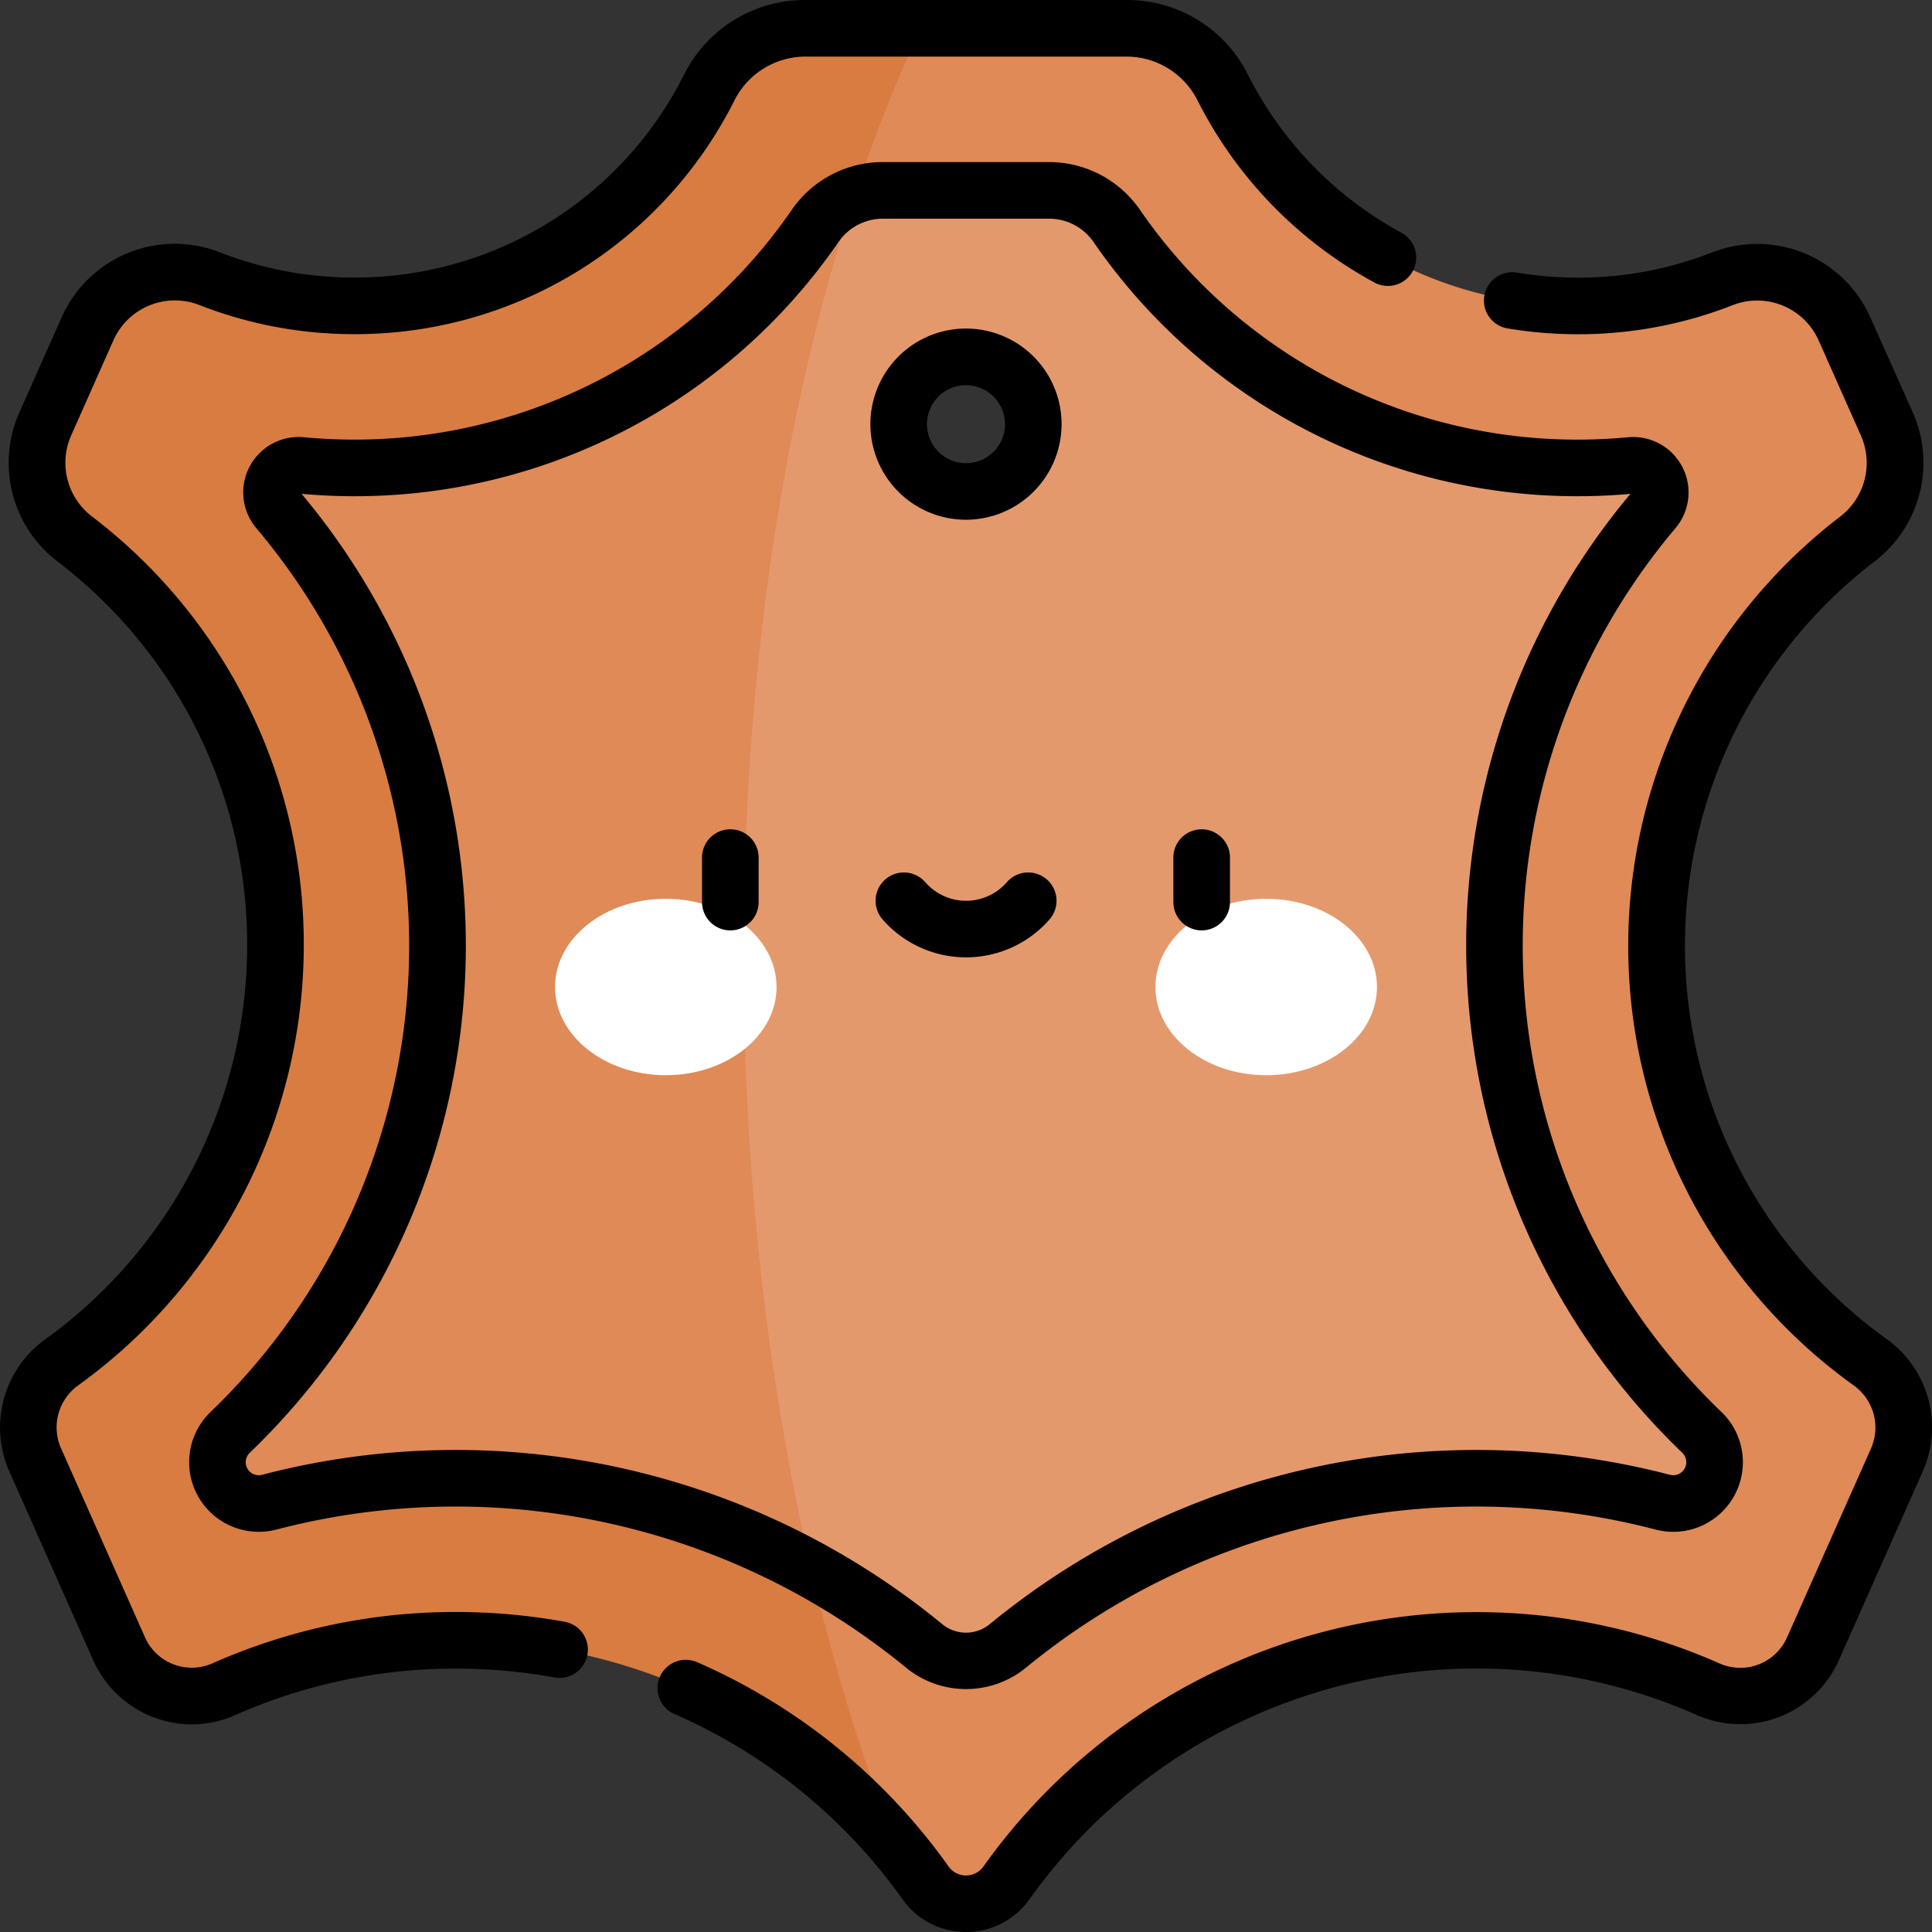 <svg xmlns="http://www.w3.org/2000/svg" width="81.407" height="81.407" viewBox="0 0 81.407 81.407">
  <rect x="0" y="0" width="81.407" height="81.407" fill="#333333" stroke="none"/>
  <g id="cuero" transform="translate(0)">
    <g id="Grupo_1065260" data-name="Grupo 1065260" transform="translate(1.193 1.192)">
      <path id="Trazado_778106" data-name="Trazado 778106" d="M221.981,63.713a21.6,21.6,0,0,1-.554-34.692,4.046,4.046,0,0,0,1.244-4.853L220.9,20.175a4.033,4.033,0,0,0-5.151-2.125,16.694,16.694,0,0,1-6.092,1.145,16.758,16.758,0,0,1-14.975-9.231A4.524,4.524,0,0,0,190.627,7.5h-8.662c-17.872,19.286-12.914,57.8-1.027,76.546q.656.776,1.245,1.608a2.09,2.09,0,0,0,3.391,0,24.252,24.252,0,0,1,29.583-8.163,3.348,3.348,0,0,0,4.4-1.717l3.539-7.963a3.365,3.365,0,0,0-1.12-4.1ZM183.878,28.8A4.619,4.619,0,1,1,188.5,24.18,4.619,4.619,0,0,1,183.878,28.8Z" transform="translate(-144.367 -7.5)" fill="#df8a57"/>
      <path id="Trazado_778107" data-name="Trazado 778107" d="M44.07,84.046a24.25,24.25,0,0,0-28.338-6.555,3.348,3.348,0,0,1-4.4-1.717L7.788,67.811a3.365,3.365,0,0,1,1.12-4.1,21.572,21.572,0,0,0,9.01-17.553,21.563,21.563,0,0,0-8.456-17.14,4.046,4.046,0,0,1-1.244-4.853l1.774-3.993a4.033,4.033,0,0,1,5.151-2.125,16.694,16.694,0,0,0,6.092,1.145A16.758,16.758,0,0,0,36.21,9.963,4.524,4.524,0,0,1,40.262,7.5H45.1C35.24,28.636,35.406,62.265,44.07,84.046Z" transform="translate(-7.5 -7.5)" fill="#d97c41"/>
      <path id="Trazado_778108" data-name="Trazado 778108" d="M217.019,102.785a28.52,28.52,0,0,1-8.742-20.505,28.214,28.214,0,0,1,6.711-18.361,1.143,1.143,0,0,0-.967-1.883q-1.11.1-2.232.106a23.455,23.455,0,0,1-19.42-10.192,3.465,3.465,0,0,0-2.857-1.5h-7a3.44,3.44,0,0,0-1.189.211c-10.141,14.613-11.877,40.955-1.832,57.9a31.166,31.166,0,0,1,4.754,3.214,2.779,2.779,0,0,0,3.531,0,31.11,31.11,0,0,1,27.587-6.056,1.741,1.741,0,0,0,1.654-2.936ZM186.013,63.134a2.836,2.836,0,1,1,2.835-2.836A2.836,2.836,0,0,1,186.013,63.134Z" transform="translate(-146.502 -43.618)" fill="#e4996d"/>
      <path id="Trazado_778109" data-name="Trazado 778109" d="M82.663,109.68a31.1,31.1,0,0,0-22.833-2.842,1.741,1.741,0,0,1-1.653-2.936A28.527,28.527,0,0,0,66.918,83.4a28.217,28.217,0,0,0-6.711-18.361,1.143,1.143,0,0,1,.967-1.883c.738.07,1.484.106,2.232.106a23.456,23.456,0,0,0,19.42-10.194,3.456,3.456,0,0,1,1.668-1.289c-5.677,17.161-6.089,39.625-1.832,57.9Z" transform="translate(-49.671 -44.736)" fill="#df8a57"/>
      <g id="Grupo_1065259" data-name="Grupo 1065259" transform="translate(22.194 36.679)">
        <ellipse id="Elipse_4198" data-name="Elipse 4198" cx="4.667" cy="3.717" rx="4.667" ry="3.717" fill="#fff"/>
        <ellipse id="Elipse_4199" data-name="Elipse 4199" cx="4.667" cy="3.717" rx="4.667" ry="3.717" transform="translate(25.299)" fill="#fff"/>
      </g>
    </g>
    <g id="Grupo_1065267" data-name="Grupo 1065267" transform="translate(0 0)">
      <path id="Trazado_778110" data-name="Trazado 778110" d="M114.7,95.617a27.249,27.249,0,0,1-1.949-37.233,2.335,2.335,0,0,0-1.988-3.842c-.7.066-1.414.1-2.122.1A22.35,22.35,0,0,1,90.2,44.966a4.657,4.657,0,0,0-3.84-2.019h-7a4.656,4.656,0,0,0-3.84,2.019,22.351,22.351,0,0,1-18.439,9.675c-.708,0-1.422-.033-2.122-.1a2.335,2.335,0,0,0-1.988,3.842A27.249,27.249,0,0,1,51.03,95.617a2.934,2.934,0,0,0,2.782,4.95,29.918,29.918,0,0,1,26.533,5.824,3.988,3.988,0,0,0,5.042,0,29.918,29.918,0,0,1,26.533-5.824,2.934,2.934,0,0,0,2.782-4.95Zm-1.534,2.336a.548.548,0,0,1-.642.307,32.3,32.3,0,0,0-28.65,6.287,1.576,1.576,0,0,1-2.018,0,32.3,32.3,0,0,0-28.65-6.287.549.549,0,0,1-.523-.925,29.635,29.635,0,0,0,2.187-40.408c.732.065,1.477.1,2.217.1a24.736,24.736,0,0,0,20.405-10.71,2.272,2.272,0,0,1,1.874-.984h7a2.272,2.272,0,0,1,1.874.984,24.735,24.735,0,0,0,20.405,10.71c.738,0,1.482-.033,2.217-.1a29.634,29.634,0,0,0,2.187,40.408A.549.549,0,0,1,113.167,97.953Z" transform="translate(-42.162 -36.118)"/>
      <g id="Grupo_1065261" data-name="Grupo 1065261" transform="translate(36.675 13.845)">
        <path id="Trazado_778111" data-name="Trazado 778111" d="M234.694,95.128a4.028,4.028,0,1,1,4.028-4.028A4.033,4.033,0,0,1,234.694,95.128Zm0-5.67a1.643,1.643,0,1,0,1.643,1.643A1.645,1.645,0,0,0,234.694,89.458Z" transform="translate(-230.666 -87.073)"/>
      </g>
      <g id="Grupo_1065262" data-name="Grupo 1065262" transform="translate(29.581 34.91)">
        <path id="Trazado_778112" data-name="Trazado 778112" d="M187.237,223.853a1.193,1.193,0,0,1-1.193-1.193v-1.908a1.193,1.193,0,0,1,2.385,0v1.908A1.193,1.193,0,0,1,187.237,223.853Z" transform="translate(-186.044 -219.56)"/>
      </g>
      <g id="Grupo_1065263" data-name="Grupo 1065263" transform="translate(49.441 34.91)">
        <path id="Trazado_778113" data-name="Trazado 778113" d="M312.147,223.853a1.193,1.193,0,0,1-1.193-1.193v-1.908a1.193,1.193,0,0,1,2.385,0v1.908A1.193,1.193,0,0,1,312.147,223.853Z" transform="translate(-310.954 -219.56)"/>
      </g>
      <g id="Grupo_1065264" data-name="Grupo 1065264" transform="translate(36.893 36.761)">
        <path id="Trazado_778114" data-name="Trazado 778114" d="M235.844,234.781a4.665,4.665,0,0,1-3.517-1.6,1.193,1.193,0,0,1,1.8-1.567,2.277,2.277,0,0,0,3.438,0,1.193,1.193,0,0,1,1.8,1.567A4.666,4.666,0,0,1,235.844,234.781Z" transform="translate(-232.033 -231.203)"/>
      </g>
      <g id="Grupo_1065265" data-name="Grupo 1065265">
        <path id="Trazado_778115" data-name="Trazado 778115" d="M8.087,72.659a4.559,4.559,0,0,1-4.161-2.708L.387,61.987A4.577,4.577,0,0,1,1.9,56.438a20.477,20.477,0,0,0,8.514-16.585,20.279,20.279,0,0,0-7.99-16.194A5.227,5.227,0,0,1,.817,17.376l1.774-3.992a5.217,5.217,0,0,1,6.675-2.752,15.474,15.474,0,0,0,5.66,1.062A15.5,15.5,0,0,0,28.837,3.119,5.685,5.685,0,0,1,33.955,0h13.5A5.685,5.685,0,0,1,52.57,3.119a15.548,15.548,0,0,0,6.45,6.672,1.193,1.193,0,1,1-1.145,2.092A17.922,17.922,0,0,1,50.44,4.192a3.355,3.355,0,0,0-2.987-1.807h-13.5a3.355,3.355,0,0,0-2.987,1.807,17.872,17.872,0,0,1-16.041,9.888A17.853,17.853,0,0,1,8.4,12.853a2.835,2.835,0,0,0-3.627,1.5L3,18.344a2.849,2.849,0,0,0,.881,3.423A22.647,22.647,0,0,1,12.8,39.853,22.866,22.866,0,0,1,3.294,58.374a2.182,2.182,0,0,0-.727,2.644l3.539,7.964a2.155,2.155,0,0,0,2.833,1.11,25.237,25.237,0,0,1,10.287-2.169,25.641,25.641,0,0,1,4.565.411,1.192,1.192,0,1,1-.426,2.347,23.253,23.253,0,0,0-4.14-.372A22.867,22.867,0,0,0,9.9,72.273a4.478,4.478,0,0,1-1.818.386Z" transform="translate(0 0)"/>
      </g>
      <g id="Grupo_1065266" data-name="Grupo 1065266" transform="translate(27.736 10.271)">
        <path id="Trazado_778116" data-name="Trazado 778116" d="M187.409,135.736a3.274,3.274,0,0,1-2.668-1.37,23.124,23.124,0,0,0-9.584-7.8,1.193,1.193,0,1,1,.956-2.185,25.511,25.511,0,0,1,10.573,8.609.9.9,0,0,0,1.446,0,25.5,25.5,0,0,1,20.755-10.733,25.238,25.238,0,0,1,10.287,2.169,2.156,2.156,0,0,0,2.833-1.11l3.539-7.964a2.182,2.182,0,0,0-.727-2.644,22.793,22.793,0,0,1-.584-36.607,2.849,2.849,0,0,0,.881-3.423l-1.774-3.992a2.835,2.835,0,0,0-3.627-1.5,17.85,17.85,0,0,1-6.528,1.226,18.128,18.128,0,0,1-2.957-.245,1.192,1.192,0,1,1,.39-2.353,15.737,15.737,0,0,0,2.566.213,15.477,15.477,0,0,0,5.66-1.062,5.217,5.217,0,0,1,6.675,2.752L227.3,71.7a5.227,5.227,0,0,1-1.607,6.283,20.408,20.408,0,0,0,.523,32.779,4.577,4.577,0,0,1,1.514,5.549l-3.539,7.964a4.544,4.544,0,0,1-5.979,2.322,22.867,22.867,0,0,0-9.321-1.964,23.108,23.108,0,0,0-18.81,9.728A3.274,3.274,0,0,1,187.409,135.736Z" transform="translate(-174.441 -64.599)"/>
      </g>
    </g>
  </g>
</svg>
